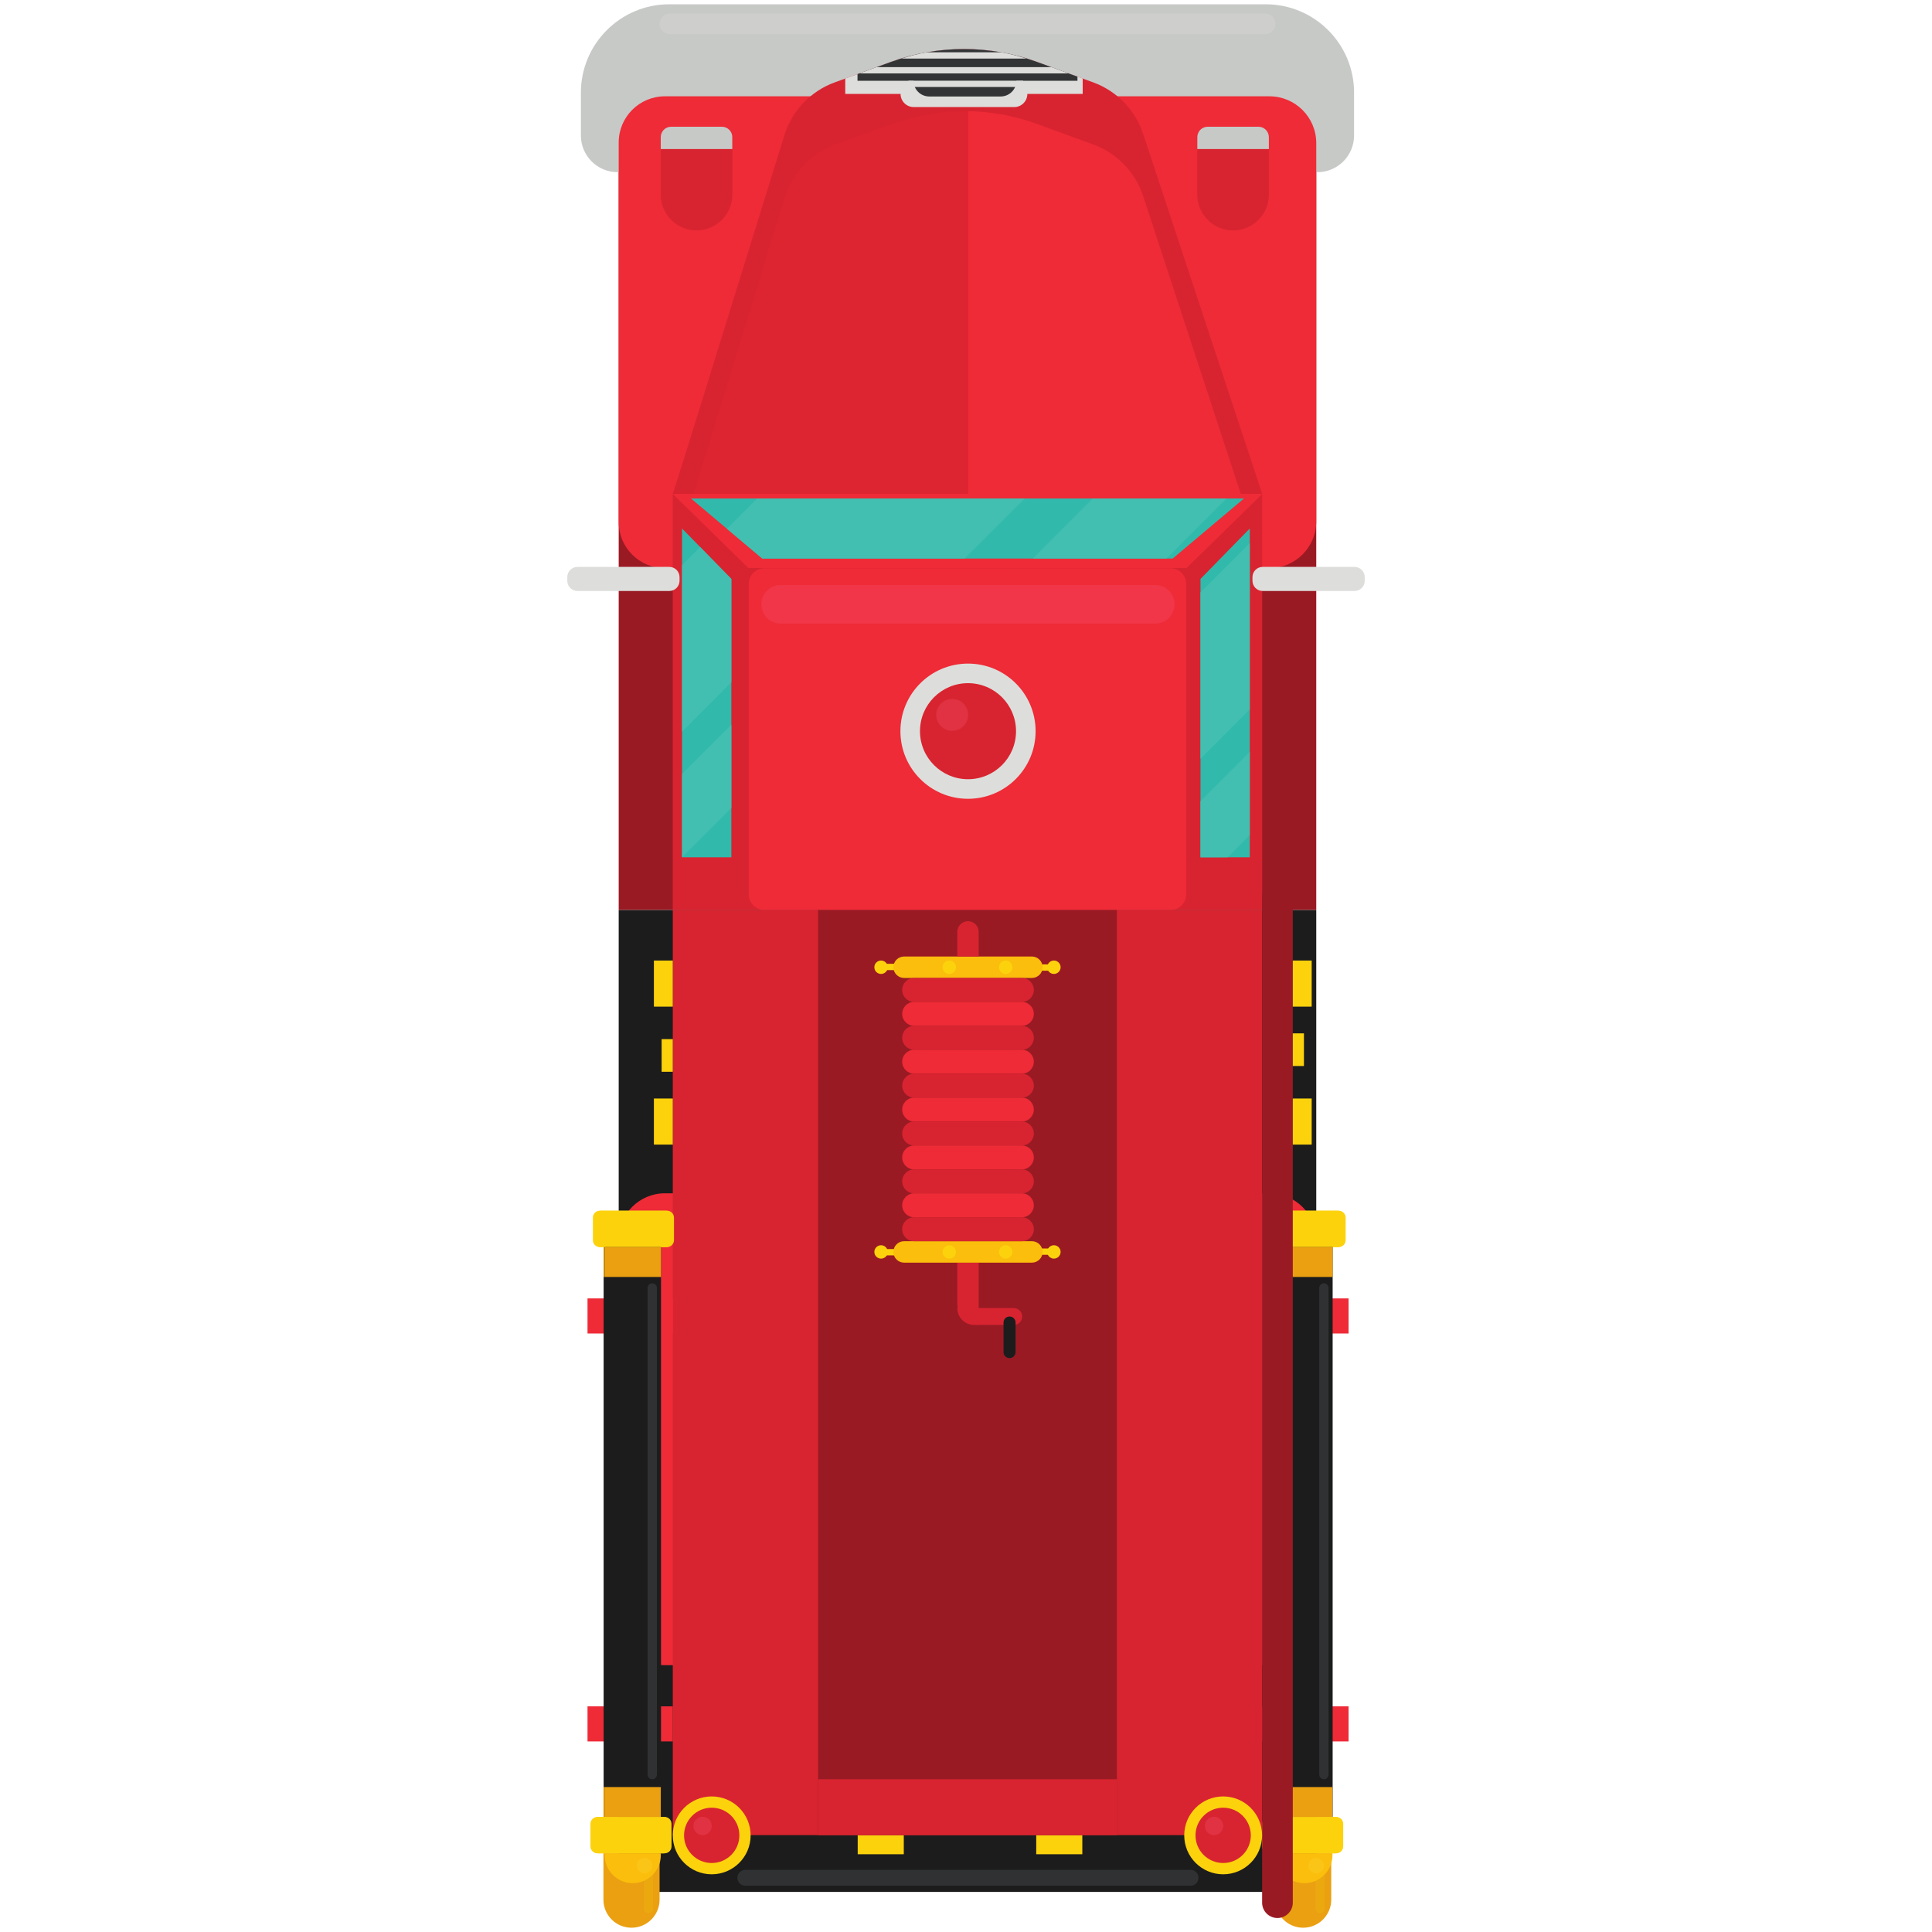 <?xml version="1.0" encoding="UTF-8" standalone="no"?><!-- Generator: Gravit.io --><svg xmlns="http://www.w3.org/2000/svg" xmlns:xlink="http://www.w3.org/1999/xlink" style="isolation:isolate" viewBox="0 0 294 294" width="294pt" height="294pt"><defs><clipPath id="_clipPath_EBO2EVk8lDgrluV6o824ylm9fwk0mfEk"><rect width="294" height="294"/></clipPath></defs><g clip-path="url(#_clipPath_EBO2EVk8lDgrluV6o824ylm9fwk0mfEk)"><g><path d=" M 94.149 138.483 L 200.301 138.483 L 200.301 21.686 L 94.149 21.686 L 94.149 138.483 Z " fill="rgb(154,26,36)"/><path d=" M 200.471 26.2 L 93.98 26.2 C 90.896 26.2 88.396 23.7 88.396 20.616 L 88.396 14.103 C 88.396 6.673 94.419 0.651 101.848 0.651 L 192.603 0.651 C 200.032 0.651 206.055 6.673 206.055 14.103 L 206.055 20.616 C 206.055 23.7 203.555 26.2 200.471 26.2 Z " fill="rgb(199,201,199)"/><path d=" M 194.909 287.904 L 99.541 287.904 C 96.564 287.904 94.149 285.489 94.149 282.512 L 94.149 138.483 L 200.301 138.483 L 200.301 282.512 C 200.301 285.489 197.887 287.904 194.909 287.904 Z " fill="rgb(28,28,29)"/><path d=" M 139.66 14.656 L 101.18 14.656 C 97.297 14.656 94.149 17.804 94.149 21.687 L 94.149 79.433 C 94.149 83.316 97.297 86.464 101.18 86.464 L 139.66 86.464 C 143.543 86.464 146.691 83.316 146.691 79.433 L 146.691 21.687 C 146.691 17.804 143.543 14.656 139.66 14.656 Z " fill="rgb(238,43,55)"/><path d=" M 193.173 14.656 L 153.819 14.656 C 149.883 14.656 146.691 17.847 146.691 21.784 L 146.691 79.336 C 146.691 83.273 149.883 86.464 153.819 86.464 L 193.173 86.464 C 197.111 86.464 200.301 83.273 200.301 79.336 L 200.301 21.784 C 200.301 17.847 197.111 14.656 193.173 14.656 Z " fill="rgb(238,43,55)"/><path d=" M 139.66 181.587 L 101.18 181.587 C 97.297 181.587 94.149 184.735 94.149 188.619 L 94.149 246.364 C 94.149 250.248 97.297 253.396 101.18 253.396 L 139.66 253.396 C 143.543 253.396 146.691 250.248 146.691 246.364 L 146.691 188.619 C 146.691 184.735 143.543 181.587 139.66 181.587 Z " fill="rgb(238,43,55)"/><path d=" M 193.173 181.587 L 153.819 181.587 C 149.883 181.587 146.691 184.779 146.691 188.715 L 146.691 246.268 C 146.691 250.204 149.883 253.396 153.819 253.396 L 193.173 253.396 C 197.111 253.396 200.301 250.204 200.301 246.268 L 200.301 188.715 C 200.301 184.779 197.111 181.587 193.173 181.587 Z " fill="rgb(238,43,55)"/><path d=" M 192.072 138.477 L 102.379 138.477 L 102.379 75.144 L 113.936 86.464 L 180.515 86.464 L 192.072 75.144 L 192.072 138.477 Z " fill="rgb(216,36,48)"/><path d=" M 178.116 138.477 L 116.335 138.477 C 115.011 138.477 113.936 137.404 113.936 136.079 L 113.936 88.863 C 113.936 87.539 115.011 86.464 116.335 86.464 L 178.116 86.464 C 179.44 86.464 180.515 87.539 180.515 88.863 L 180.515 136.079 C 180.515 137.404 179.44 138.477 178.116 138.477 Z " fill="rgb(238,43,55)"/><path d=" M 102.379 75.144 L 192.072 75.144 L 180.515 86.464 L 113.936 86.464 L 102.379 75.144" fill="rgb(238,43,55)"/><path d=" M 105.156 75.863 L 189.293 75.863 L 178.452 84.996 L 115.999 84.996 L 105.156 75.863" fill="rgb(49,186,172)"/><path d=" M 166.352 14.815 L 157.817 11.705 C 150.631 9.087 142.751 9.087 135.564 11.705 L 127.029 14.815 C 123.409 16.135 120.599 19.047 119.408 22.711 L 102.379 75.144 L 146.691 75.144 L 192.072 75.144 L 173.973 22.711 C 172.783 19.047 169.972 16.135 166.352 14.815 Z " fill="rgb(238,43,55)"/><path d=" M 135.564 11.705 C 135.587 11.697 135.608 11.689 135.631 11.681 C 135.608 11.689 135.587 11.697 135.564 11.705 Z " fill="rgb(176,178,176)"/><path d=" M 147.327 75.144 L 102.379 75.144 L 119.408 22.711 C 120.599 19.047 123.409 16.135 127.029 14.815 L 135.564 11.705 L 135.564 11.705 C 135.587 11.697 135.608 11.689 135.631 11.681 C 139.197 10.389 142.935 9.763 146.672 9.763 C 146.891 9.763 147.109 9.764 147.327 9.768 L 147.327 75.144" fill="rgb(221,36,49)"/><path d=" M 119.408 29.875 C 120.599 26.209 123.409 23.297 127.029 21.979 L 135.564 18.868 C 142.751 16.249 150.631 16.249 157.817 18.868 L 166.352 21.979 C 169.972 23.297 172.783 26.209 173.973 29.875 L 188.812 75.144 L 192.072 75.144 L 173.973 20.431 C 172.783 16.765 169.972 13.853 166.352 12.533 L 157.817 9.424 C 150.631 6.805 142.751 6.805 135.564 9.424 L 127.029 12.533 C 123.409 13.853 120.599 16.765 119.408 20.431 L 102.435 75.144 L 105.503 75.144 L 119.408 29.875" fill="rgb(216,36,48)"/><path d=" M 103.793 80.429 L 111.293 88.1 L 111.293 130.461 L 103.793 130.461 L 103.793 80.429 Z " fill="rgb(49,186,172)"/><path d=" M 190.183 80.429 L 182.683 88.1 L 182.683 130.461 L 190.183 130.461 L 190.183 80.429 Z " fill="rgb(49,186,172)"/><path d=" M 102.379 279.259 L 192.072 279.259 L 192.072 138.477 L 102.379 138.477 L 102.379 279.259 Z " fill="rgb(216,36,48)"/><path d=" M 169.96 279.259 L 124.491 279.259 L 124.491 138.477 L 169.96 138.477 L 169.96 279.259 Z " fill="rgb(154,26,36)"/><path d=" M 100.548 29.619 L 100.548 21.119 C 100.548 20.105 101.369 19.285 102.381 19.285 L 109.603 19.285 C 110.616 19.285 111.436 20.105 111.436 21.119 L 111.436 29.619 C 111.436 32.625 108.999 35.063 105.992 35.063 C 102.985 35.063 100.548 32.625 100.548 29.619 Z " fill="rgb(216,36,48)"/><path d=" M 100.548 22.684 L 100.548 20.873 C 100.548 19.996 101.259 19.285 102.136 19.285 L 109.848 19.285 C 110.725 19.285 111.436 19.996 111.436 20.873 L 111.436 22.684 L 100.548 22.684 Z " fill="rgb(199,201,199)"/><path d=" M 182.199 29.619 L 182.199 21.119 C 182.199 20.105 183.02 19.285 184.033 19.285 L 191.255 19.285 C 192.267 19.285 193.088 20.105 193.088 21.119 L 193.088 29.619 C 193.088 32.625 190.651 35.063 187.644 35.063 L 187.644 35.063 C 184.637 35.063 182.199 32.625 182.199 29.619 Z " fill="rgb(216,36,48)"/><path d=" M 182.199 22.684 L 182.199 20.873 C 182.199 19.996 182.911 19.285 183.787 19.285 L 191.5 19.285 C 192.377 19.285 193.088 19.996 193.088 20.873 L 193.088 22.684 L 182.199 22.684 Z " fill="rgb(199,201,199)"/><path d=" M 169.96 270.759 L 124.491 270.759 L 124.491 279.259 L 169.96 279.259 L 169.96 270.759 Z " fill="rgb(216,36,48)"/><path d=" M 145.68 198.365 L 145.68 192.141 L 148.931 192.141 L 148.931 201.616 C 147.136 201.616 145.68 200.16 145.68 198.365 Z " fill="rgb(216,36,48)"/><path d=" M 155.543 200.337 L 155.543 200.337 C 155.543 201.044 154.971 201.616 154.265 201.616 L 148.236 201.616 C 146.824 201.616 145.68 200.472 145.68 199.06 L 154.265 199.06 C 154.971 199.06 155.543 199.632 155.543 200.337 Z " fill="rgb(216,36,48)"/><path d=" M 152.709 205.755 L 152.709 201.255 C 152.709 200.748 153.12 200.337 153.627 200.337 C 154.132 200.337 154.543 200.748 154.543 201.255 L 154.543 205.755 C 154.543 206.261 154.132 206.671 153.627 206.671 C 153.12 206.671 152.709 206.261 152.709 205.755 Z " fill="rgb(28,28,29)"/><path d=" M 136.431 146.664 L 136.431 147.625 L 134.568 147.625 L 134.568 146.664 L 136.431 146.664 Z " fill="rgb(252,210,13)"/><path d=" M 134.073 146.169 C 134.636 146.169 135.092 146.625 135.092 147.188 C 135.092 147.751 134.636 148.208 134.073 148.208 C 133.509 148.208 133.053 147.751 133.053 147.188 C 133.053 146.625 133.509 146.169 134.073 146.169 Z " fill="rgb(252,210,13)"/><path d=" M 158.02 147.712 L 158.02 146.752 L 159.883 146.752 L 159.883 147.712 L 158.02 147.712 Z " fill="rgb(252,210,13)"/><path d=" M 135.951 147.188 L 135.951 147.188 C 135.951 146.288 136.68 145.557 137.581 145.557 L 157.029 145.557 C 157.931 145.557 158.66 146.288 158.66 147.188 C 158.66 148.089 157.931 148.819 157.029 148.819 L 137.581 148.819 C 136.68 148.819 135.951 148.089 135.951 147.188 Z " fill="rgb(251,190,12)"/><path d=" M 153.041 148.208 C 152.479 148.208 152.021 147.751 152.021 147.188 C 152.021 146.625 152.479 146.169 153.041 146.169 C 153.604 146.169 154.06 146.625 154.06 147.188 C 154.06 147.751 153.604 148.208 153.041 148.208 Z " fill="rgb(252,210,13)"/><path d=" M 144.455 148.208 C 143.892 148.208 143.436 147.751 143.436 147.188 C 143.436 146.625 143.892 146.169 144.455 146.169 C 145.017 146.169 145.475 146.625 145.475 147.188 C 145.475 147.751 145.017 148.208 144.455 148.208 Z " fill="rgb(252,210,13)"/><path d=" M 160.377 148.208 C 159.815 148.208 159.359 147.751 159.359 147.188 C 159.359 146.625 159.815 146.169 160.377 146.169 C 160.94 146.169 161.397 146.625 161.397 147.188 C 161.397 147.751 160.94 148.208 160.377 148.208 Z " fill="rgb(252,210,13)"/><path d=" M 136.431 191.035 L 136.431 190.073 L 134.568 190.073 L 134.568 191.035 L 136.431 191.035 Z " fill="rgb(252,210,13)"/><path d=" M 134.073 191.529 C 134.636 191.529 135.092 191.073 135.092 190.511 C 135.092 189.948 134.636 189.492 134.073 189.492 C 133.509 189.492 133.053 189.948 133.053 190.511 C 133.053 191.073 133.509 191.529 134.073 191.529 Z " fill="rgb(252,210,13)"/><path d=" M 158.02 189.987 L 158.02 190.947 L 159.883 190.947 L 159.883 189.987 L 158.02 189.987 Z " fill="rgb(252,210,13)"/><path d=" M 135.951 190.511 L 135.951 190.511 C 135.951 191.411 136.68 192.141 137.581 192.141 L 157.029 192.141 C 157.931 192.141 158.66 191.411 158.66 190.511 C 158.66 189.611 157.931 188.88 157.029 188.88 L 137.581 188.88 C 136.68 188.88 135.951 189.611 135.951 190.511 Z " fill="rgb(251,190,12)"/><path d=" M 153.041 189.492 C 152.479 189.492 152.021 189.948 152.021 190.511 C 152.021 191.073 152.479 191.529 153.041 191.529 C 153.604 191.529 154.06 191.073 154.06 190.511 C 154.06 189.948 153.604 189.492 153.041 189.492 Z " fill="rgb(252,210,13)"/><path d=" M 144.455 189.492 C 143.892 189.492 143.436 189.948 143.436 190.511 C 143.436 191.073 143.892 191.529 144.455 191.529 C 145.017 191.529 145.475 191.073 145.475 190.511 C 145.475 189.948 145.017 189.492 144.455 189.492 Z " fill="rgb(252,210,13)"/><path d=" M 160.377 189.492 C 159.815 189.492 159.359 189.948 159.359 190.511 C 159.359 191.073 159.815 191.529 160.377 191.529 C 160.94 191.529 161.397 191.073 161.397 190.511 C 161.397 189.948 160.94 189.492 160.377 189.492 Z " fill="rgb(252,210,13)"/><path d=" M 137.291 150.64 L 137.291 150.64 C 137.291 149.635 138.105 148.819 139.111 148.819 L 155.5 148.819 C 156.505 148.819 157.32 149.635 157.32 150.64 L 157.32 150.64 C 157.32 151.645 156.505 152.461 155.5 152.461 L 139.111 152.461 C 138.105 152.461 137.291 151.645 137.291 150.64 Z " fill="rgb(216,36,48)"/><path d=" M 137.291 154.281 L 137.291 154.281 C 137.291 153.276 138.105 152.461 139.111 152.461 L 155.5 152.461 C 156.505 152.461 157.32 153.276 157.32 154.281 C 157.32 155.288 156.505 156.103 155.5 156.103 L 139.111 156.103 C 138.105 156.103 137.291 155.288 137.291 154.281 Z " fill="rgb(238,43,55)"/><path d=" M 137.291 157.924 L 137.291 157.924 C 137.291 156.917 138.105 156.103 139.111 156.103 L 155.5 156.103 C 156.505 156.103 157.32 156.917 157.32 157.924 C 157.32 158.929 156.505 159.744 155.5 159.744 L 139.111 159.744 C 138.105 159.744 137.291 158.929 137.291 157.924 Z " fill="rgb(216,36,48)"/><path d=" M 137.291 161.565 L 137.291 161.565 C 137.291 160.56 138.105 159.744 139.111 159.744 L 155.5 159.744 C 156.505 159.744 157.32 160.56 157.32 161.565 C 157.32 162.571 156.505 163.387 155.5 163.387 L 139.111 163.387 C 138.105 163.387 137.291 162.571 137.291 161.565 Z " fill="rgb(238,43,55)"/><path d=" M 137.291 165.208 L 137.291 165.208 C 137.291 164.201 138.105 163.387 139.111 163.387 L 155.5 163.387 C 156.505 163.387 157.32 164.201 157.32 165.208 C 157.32 166.213 156.505 167.028 155.5 167.028 L 139.111 167.028 C 138.105 167.028 137.291 166.213 137.291 165.208 Z " fill="rgb(216,36,48)"/><path d=" M 137.291 168.849 L 137.291 168.849 C 137.291 167.844 138.105 167.028 139.111 167.028 L 155.5 167.028 C 156.505 167.028 157.32 167.844 157.32 168.849 L 157.32 168.849 C 157.32 169.855 156.505 170.671 155.5 170.671 L 139.111 170.671 C 138.105 170.671 137.291 169.855 137.291 168.849 Z " fill="rgb(238,43,55)"/><path d=" M 137.291 172.492 L 137.291 172.492 C 137.291 171.485 138.105 170.671 139.111 170.671 L 155.5 170.671 C 156.505 170.671 157.32 171.485 157.32 172.492 C 157.32 173.497 156.505 174.312 155.5 174.312 L 139.111 174.312 C 138.105 174.312 137.291 173.497 137.291 172.492 Z " fill="rgb(216,36,48)"/><path d=" M 137.291 176.133 L 137.291 176.133 C 137.291 175.128 138.105 174.312 139.111 174.312 L 155.5 174.312 C 156.505 174.312 157.32 175.128 157.32 176.133 C 157.32 177.139 156.505 177.955 155.5 177.955 L 139.111 177.955 C 138.105 177.955 137.291 177.139 137.291 176.133 Z " fill="rgb(238,43,55)"/><path d=" M 137.291 179.775 L 137.291 179.775 C 137.291 178.769 138.105 177.955 139.111 177.955 L 155.5 177.955 C 156.505 177.955 157.32 178.769 157.32 179.775 C 157.32 180.781 156.505 181.596 155.5 181.596 L 139.111 181.596 C 138.105 181.596 137.291 180.781 137.291 179.775 Z " fill="rgb(216,36,48)"/><path d=" M 137.291 183.417 L 137.291 183.417 C 137.291 182.412 138.105 181.596 139.111 181.596 L 155.5 181.596 C 156.505 181.596 157.32 182.412 157.32 183.417 C 157.32 184.423 156.505 185.239 155.5 185.239 L 139.111 185.239 C 138.105 185.239 137.291 184.423 137.291 183.417 Z " fill="rgb(238,43,55)"/><path d=" M 137.291 187.059 L 137.291 187.059 C 137.291 186.053 138.105 185.239 139.111 185.239 L 155.5 185.239 C 156.505 185.239 157.32 186.053 157.32 187.059 C 157.32 188.065 156.505 188.88 155.5 188.88 L 139.111 188.88 C 138.105 188.88 137.291 188.065 137.291 187.059 Z " fill="rgb(216,36,48)"/><path d=" M 145.68 141.808 L 145.68 145.557 L 148.931 145.557 L 148.931 141.808 C 148.931 140.911 148.203 140.183 147.305 140.183 C 146.408 140.183 145.68 140.911 145.68 141.808 Z " fill="rgb(216,36,48)"/><path d=" M 89.405 202.921 L 102.379 202.921 L 102.379 197.584 L 89.405 197.584 L 89.405 202.921 Z " fill="rgb(238,43,55)"/><path d=" M 89.405 265 L 102.379 265 L 102.379 259.661 L 89.405 259.661 L 89.405 265 Z " fill="rgb(238,43,55)"/><path d=" M 91.857 276.467 L 100.401 276.467 L 100.401 186.116 L 91.857 186.116 L 91.857 276.467 Z " fill="rgb(28,28,29)"/><path d=" M 90.22 188.717 L 90.22 185.296 C 90.22 184.712 90.693 184.239 91.277 184.239 L 101.321 184.239 C 101.905 184.239 102.379 184.712 102.379 185.296 L 102.379 188.717 C 102.379 189.301 101.905 189.775 101.321 189.775 L 91.277 189.775 C 90.693 189.775 90.22 189.301 90.22 188.717 Z " fill="rgb(252,210,13)"/><path d=" M 91.857 194.321 L 91.857 189.775 L 100.401 189.775 L 100.401 194.321 L 91.857 194.321 Z " fill="rgb(234,160,17)"/><path d=" M 102.008 277.548 L 102.008 280.969 C 102.008 281.553 101.535 282.027 100.951 282.027 L 90.907 282.027 C 90.323 282.027 89.849 281.553 89.849 280.969 L 89.849 277.548 C 89.849 276.964 90.323 276.491 90.907 276.491 L 100.951 276.491 C 101.535 276.491 102.008 276.964 102.008 277.548 Z " fill="rgb(252,210,13)"/><path d=" M 100.371 271.944 L 100.371 276.491 L 91.827 276.491 L 91.827 271.944 L 100.371 271.944 Z " fill="rgb(234,160,17)"/><path d=" M 100.371 282.027 L 100.371 289.077 C 100.371 291.437 98.459 293.349 96.099 293.349 C 93.739 293.349 91.827 291.437 91.827 289.077 L 91.827 282.027 L 100.371 282.027 Z " fill="rgb(234,160,17)"/><path d=" M 98.691 291.128 C 98.299 291.128 97.983 290.811 97.983 290.419 L 97.983 286.223 C 98.521 285.989 99.003 285.648 99.399 285.225 L 99.399 290.419 C 99.399 290.811 99.081 291.128 98.691 291.128 Z " fill="rgb(235,169,15)"/><path d=" M 92.043 276.467 L 100.586 276.467 L 100.586 186.116 L 92.043 186.116 L 92.043 276.467 Z " fill="rgb(28,28,29)"/><path d=" M 99.256 270.759 C 98.865 270.759 98.548 270.441 98.548 270.051 L 98.548 196 C 98.548 195.609 98.865 195.292 99.256 195.292 C 99.648 195.292 99.964 195.609 99.964 196 L 99.964 270.051 C 99.964 270.441 99.648 270.759 99.256 270.759 Z " fill="rgb(48,49,51)"/><path d=" M 90.405 188.717 L 90.405 185.296 C 90.405 184.712 90.879 184.239 91.463 184.239 L 101.507 184.239 C 102.091 184.239 102.564 184.712 102.564 185.296 L 102.564 188.717 C 102.564 189.301 102.091 189.775 101.507 189.775 L 91.463 189.775 C 90.879 189.775 90.405 189.301 90.405 188.717 Z " fill="rgb(252,210,13)"/><path d=" M 92.043 194.321 L 92.043 189.775 L 100.587 189.775 L 100.587 194.321 L 92.043 194.321 Z " fill="rgb(234,160,17)"/><path d=" M 102.193 277.548 L 102.193 280.969 C 102.193 281.553 101.72 282.027 101.136 282.027 L 91.092 282.027 C 90.508 282.027 90.035 281.553 90.035 280.969 L 90.035 277.548 C 90.035 276.964 90.508 276.491 91.092 276.491 L 101.136 276.491 C 101.72 276.491 102.193 276.964 102.193 277.548 Z " fill="rgb(252,210,13)"/><path d=" M 100.556 271.944 L 100.556 276.491 L 92.012 276.491 L 92.012 271.944 L 100.556 271.944 Z " fill="rgb(234,160,17)"/><path d=" M 100.556 282.027 L 100.556 282.301 C 100.556 284.661 98.644 286.573 96.284 286.573 C 93.925 286.573 92.012 284.661 92.012 282.301 L 92.012 282.027 L 100.556 282.027 Z " fill="rgb(251,190,12)"/><path d=" M 98.089 285.072 C 97.445 285.072 96.923 284.549 96.923 283.905 C 96.923 283.261 97.445 282.739 98.089 282.739 C 98.733 282.739 99.256 283.261 99.256 283.905 C 99.256 284.549 98.733 285.072 98.089 285.072 Z " fill="rgb(251,197,24)"/><path d=" M 192.072 202.921 L 205.216 202.921 L 205.216 197.584 L 192.072 197.584 L 192.072 202.921 Z " fill="rgb(238,43,55)"/><path d=" M 192.063 265 L 205.216 265 L 205.216 259.661 L 192.063 259.661 L 192.063 265 Z " fill="rgb(238,43,55)"/><path d=" M 194.065 276.467 L 202.61 276.467 L 202.61 186.116 L 194.065 186.116 L 194.065 276.467 Z " fill="rgb(28,28,29)"/><path d=" M 192.428 188.717 L 192.428 185.296 C 192.428 184.712 192.901 184.239 193.485 184.239 L 203.529 184.239 C 204.113 184.239 204.587 184.712 204.587 185.296 L 204.587 188.717 C 204.587 189.301 204.113 189.775 203.529 189.775 L 193.485 189.775 C 192.901 189.775 192.428 189.301 192.428 188.717 Z " fill="rgb(252,210,13)"/><path d=" M 194.065 194.321 L 194.065 189.775 L 202.609 189.775 L 202.609 194.321 L 194.065 194.321 Z " fill="rgb(234,160,17)"/><path d=" M 204.216 277.548 L 204.216 280.969 C 204.216 281.553 203.743 282.027 203.159 282.027 L 193.115 282.027 C 192.531 282.027 192.057 281.553 192.057 280.969 L 192.057 277.548 C 192.057 276.964 192.531 276.491 193.115 276.491 L 203.159 276.491 C 203.743 276.491 204.216 276.964 204.216 277.548 Z " fill="rgb(252,210,13)"/><path d=" M 202.579 271.944 L 202.579 276.491 L 194.035 276.491 L 194.035 271.944 L 202.579 271.944 Z " fill="rgb(234,160,17)"/><path d=" M 202.579 282.027 L 202.579 289.077 C 202.579 291.437 200.665 293.349 198.307 293.349 L 198.307 293.349 C 195.947 293.349 194.035 291.437 194.035 289.077 L 194.035 282.027 L 202.579 282.027 Z " fill="rgb(234,160,17)"/><path d=" M 200.899 291.128 C 200.507 291.128 200.189 290.811 200.189 290.419 L 200.189 286.223 C 200.728 285.989 201.209 285.648 201.607 285.225 L 201.607 290.419 C 201.607 290.811 201.289 291.128 200.899 291.128 Z " fill="rgb(235,169,15)"/><path d=" M 194.251 276.467 L 202.794 276.467 L 202.794 186.116 L 194.251 186.116 L 194.251 276.467 Z " fill="rgb(28,28,29)"/><path d=" M 201.464 270.759 C 201.073 270.759 200.756 270.441 200.756 270.051 L 200.756 196 C 200.756 195.609 201.073 195.292 201.464 195.292 C 201.855 195.292 202.172 195.609 202.172 196 L 202.172 270.051 C 202.172 270.441 201.855 270.759 201.464 270.759 Z " fill="rgb(48,49,51)"/><path d=" M 192.613 188.717 L 192.613 185.296 C 192.613 184.712 193.087 184.239 193.671 184.239 L 203.715 184.239 C 204.299 184.239 204.772 184.712 204.772 185.296 L 204.772 188.717 C 204.772 189.301 204.299 189.775 203.715 189.775 L 193.671 189.775 C 193.087 189.775 192.613 189.301 192.613 188.717 Z " fill="rgb(252,210,13)"/><path d=" M 194.251 194.321 L 194.251 189.775 L 202.795 189.775 L 202.795 194.321 L 194.251 194.321 Z " fill="rgb(234,160,17)"/><path d=" M 204.401 277.548 L 204.401 280.969 C 204.401 281.553 203.928 282.027 203.344 282.027 L 193.3 282.027 C 192.716 282.027 192.243 281.553 192.243 280.969 L 192.243 277.548 C 192.243 276.964 192.716 276.491 193.3 276.491 L 203.344 276.491 C 203.928 276.491 204.401 276.964 204.401 277.548 Z " fill="rgb(252,210,13)"/><path d=" M 202.764 271.944 L 202.764 276.491 L 194.22 276.491 L 194.22 271.944 L 202.764 271.944 Z " fill="rgb(234,160,17)"/><path d=" M 202.764 282.027 L 202.764 282.301 C 202.764 284.661 200.852 286.573 198.492 286.573 C 196.132 286.573 194.22 284.661 194.22 282.301 L 194.22 282.027 L 202.764 282.027 Z " fill="rgb(251,190,12)"/><path d=" M 200.297 285.072 C 199.653 285.072 199.131 284.549 199.131 283.905 C 199.131 283.261 199.653 282.739 200.297 282.739 C 200.941 282.739 201.464 283.261 201.464 283.905 C 201.464 284.549 200.941 285.072 200.297 285.072 Z " fill="rgb(251,197,24)"/><path d=" M 196.729 281.117 L 196.729 136.261 C 196.729 134.972 195.685 133.928 194.396 133.928 C 193.108 133.928 192.063 134.972 192.063 136.261 L 192.063 143.872 L 192.063 148.539 L 192.063 162.832 L 192.063 167.499 L 192.063 181.653 L 192.063 186.32 L 192.063 200.612 L 192.063 205.279 L 192.063 219.572 L 192.063 224.239 L 192.063 238.532 L 192.063 243.199 L 192.063 257.492 L 192.063 262.159 L 192.063 276.451 L 192.063 281.117 L 192.063 289.539 C 192.063 290.828 193.108 291.872 194.396 291.872 C 195.685 291.872 196.729 290.828 196.729 289.539 L 196.729 281.117" fill="rgb(154,26,36)"/><path d=" M 102.379 153.183 L 99.505 153.183 L 99.505 146.169 L 102.379 146.169 L 102.379 153.183 Z " fill="rgb(252,210,13)"/><path d=" M 102.379 174.177 L 99.505 174.177 L 99.505 167.164 L 102.379 167.164 L 102.379 174.177 Z " fill="rgb(252,210,13)"/><path d=" M 102.379 163.095 L 100.683 163.095 L 100.683 158.127 L 102.379 158.127 L 102.379 163.095 Z " fill="rgb(252,210,13)"/><path d=" M 196.729 167.164 L 199.604 167.164 L 199.604 174.177 L 196.729 174.177 L 196.729 167.164 Z " fill="rgb(252,210,13)"/><path d=" M 196.729 146.169 L 199.604 146.169 L 199.604 153.183 L 196.729 153.183 L 196.729 146.169 Z " fill="rgb(252,210,13)"/><path d=" M 137.533 279.295 L 137.533 282.168 L 130.52 282.168 L 130.52 279.295 L 137.533 279.295 Z " fill="rgb(252,210,13)"/><path d=" M 164.7 279.295 L 164.7 282.168 L 157.687 282.168 L 157.687 279.295 L 164.7 279.295 Z " fill="rgb(252,210,13)"/><path d=" M 196.729 157.252 L 198.425 157.252 L 198.425 162.22 L 196.729 162.22 L 196.729 157.252 Z " fill="rgb(252,210,13)"/><path d=" M 114.227 279.295 C 114.227 282.565 111.575 285.219 108.303 285.219 C 105.031 285.219 102.379 282.565 102.379 279.295 C 102.379 276.023 105.031 273.371 108.303 273.371 C 111.575 273.371 114.227 276.023 114.227 279.295 Z " fill="rgb(252,210,13)"/><path d=" M 112.511 279.295 C 112.511 281.619 110.627 283.503 108.303 283.503 C 105.979 283.503 104.095 281.619 104.095 279.295 C 104.095 276.969 105.979 275.085 108.303 275.085 C 110.627 275.085 112.511 276.969 112.511 279.295 Z " fill="rgb(216,36,48)"/><path d=" M 106.916 279.265 C 106.143 279.265 105.516 278.639 105.516 277.865 C 105.516 277.092 106.143 276.467 106.916 276.467 C 107.688 276.467 108.315 277.092 108.315 277.865 C 108.315 278.639 107.688 279.265 106.916 279.265 Z " fill="rgb(224,50,66)"/><path d=" M 192.057 279.295 C 192.057 282.565 189.405 285.219 186.133 285.219 C 182.861 285.219 180.209 282.565 180.209 279.295 C 180.209 276.023 182.861 273.371 186.133 273.371 C 189.405 273.371 192.057 276.023 192.057 279.295 Z " fill="rgb(252,210,13)"/><path d=" M 190.341 279.295 C 190.341 281.619 188.457 283.503 186.133 283.503 C 183.809 283.503 181.925 281.619 181.925 279.295 C 181.925 276.969 183.809 275.085 186.133 275.085 C 188.457 275.085 190.341 276.969 190.341 279.295 Z " fill="rgb(216,36,48)"/><path d=" M 184.747 279.265 C 183.973 279.265 183.347 278.639 183.347 277.865 C 183.347 277.092 183.973 276.467 184.747 276.467 C 185.519 276.467 186.145 277.092 186.145 277.865 C 186.145 278.639 185.519 279.265 184.747 279.265 Z " fill="rgb(224,50,66)"/><path d=" M 157.817 9.424 C 154.224 8.115 150.457 7.46 146.691 7.46 C 142.924 7.46 139.157 8.115 135.564 9.424 L 128.625 11.952 L 128.625 14.293 L 137.044 14.293 C 137.044 15.397 137.94 16.293 139.044 16.293 L 146.691 16.293 L 154.337 16.293 C 155.443 16.293 156.337 15.397 156.337 14.293 L 164.757 14.293 L 164.757 11.952 L 157.817 9.424 Z " fill="rgb(221,222,219)"/><path d=" M 163.961 11.663 L 157.817 9.424 C 154.224 8.115 150.457 7.46 146.691 7.46 C 142.924 7.46 139.157 8.115 135.564 9.424 L 130.489 11.273 L 130.489 12.293 L 139.016 12.293 L 139.016 12.293 C 139.016 13.612 140.085 14.681 141.405 14.681 L 147.225 14.681 L 147.225 14.681 L 152.28 14.681 C 153.6 14.681 154.669 13.612 154.669 12.293 L 154.669 12.293 L 163.961 12.293 L 163.961 11.663" fill="rgb(51,52,54)"/><path d=" M 155.683 13.237 L 138.239 13.237 L 138.239 12.28 L 155.683 12.28 L 155.683 13.237 Z " fill="rgb(221,222,219)"/><path d=" M 137.171 8.917 L 156.211 8.917 C 154.94 8.528 153.659 8.189 152.36 7.96 L 141.021 7.96 C 139.723 8.189 138.441 8.528 137.171 8.917 Z " fill="rgb(221,222,219)"/><path d=" M 162.612 11.171 L 159.984 10.213 L 133.397 10.213 L 130.769 11.171 L 162.612 11.171 Z " fill="rgb(221,222,219)"/><path d=" M 157.592 111.268 C 157.592 116.949 152.987 121.556 147.305 121.556 C 141.624 121.556 137.019 116.949 137.019 111.268 C 137.019 105.587 141.624 100.981 147.305 100.981 C 152.987 100.981 157.592 105.587 157.592 111.268 Z " fill="rgb(221,222,219)"/><path d=" M 154.613 111.268 C 154.613 115.304 151.341 118.576 147.305 118.576 C 143.269 118.576 139.997 115.304 139.997 111.268 C 139.997 107.232 143.269 103.96 147.305 103.96 C 151.341 103.96 154.613 107.232 154.613 111.268 Z " fill="rgb(216,36,48)"/><path d=" M 144.896 111.217 C 143.555 111.217 142.467 110.129 142.467 108.788 C 142.467 107.445 143.555 106.357 144.896 106.357 C 146.239 106.357 147.327 107.445 147.327 108.788 C 147.327 110.129 146.239 111.217 144.896 111.217 Z " fill="rgb(224,50,66)"/><path d=" M 192.515 5.189 L 101.935 5.189 C 101.071 5.189 100.369 4.488 100.369 3.624 C 100.369 2.759 101.071 2.059 101.935 2.059 L 192.515 2.059 C 193.38 2.059 194.081 2.759 194.081 3.624 C 194.081 4.488 193.38 5.189 192.515 5.189 Z " fill="rgb(206,207,205)"/><path d=" M 175.793 94.904 L 118.793 94.904 C 117.168 94.904 115.849 93.585 115.849 91.96 C 115.849 90.333 117.168 89.015 118.793 89.015 L 175.793 89.015 C 177.42 89.015 178.739 90.333 178.739 91.96 C 178.739 93.585 177.42 94.904 175.793 94.904 Z " fill="rgb(240,54,72)"/><path d=" M 181.169 286.96 L 113.419 286.96 C 112.752 286.96 112.211 286.419 112.211 285.751 C 112.211 285.084 112.752 284.543 113.419 284.543 L 181.169 284.543 C 181.836 284.543 182.377 285.084 182.377 285.751 C 182.377 286.419 181.836 286.96 181.169 286.96 Z " fill="rgb(48,49,51)"/><path d=" M 86.324 88.377 L 86.324 87.821 C 86.324 86.963 87.021 86.267 87.88 86.267 L 101.852 86.267 C 102.711 86.267 103.408 86.963 103.408 87.821 L 103.408 88.377 C 103.408 89.236 102.711 89.933 101.852 89.933 L 87.88 89.933 C 87.021 89.933 86.324 89.236 86.324 88.377 Z " fill="rgb(221,222,219)"/><path d=" M 190.593 88.377 L 190.593 87.821 C 190.593 86.963 191.289 86.267 192.149 86.267 L 206.121 86.267 C 206.98 86.267 207.676 86.963 207.676 87.821 L 207.676 88.377 C 207.676 89.236 206.98 89.933 206.121 89.933 L 192.149 89.933 C 191.289 89.933 190.593 89.236 190.593 88.377 Z " fill="rgb(221,222,219)"/><path d=" M 146.784 84.996 L 115.999 84.996 L 110.623 80.467 L 115.227 75.863 L 155.919 75.863 L 146.784 84.996 Z " fill="rgb(66,191,176)"/><path d=" M 177.503 84.996 L 157.157 84.996 L 166.291 75.863 L 186.636 75.863 L 177.503 84.996 Z " fill="rgb(66,191,176)"/><path d=" M 103.793 130.44 L 103.793 117.783 L 111.293 110.283 L 111.293 122.94 L 103.793 130.44 Z " fill="rgb(66,191,176)"/><path d=" M 111.293 88.1 L 106.556 83.253 L 106.556 83.253 L 111.293 88.1 Z " fill="rgb(224,50,66)"/><path d=" M 103.793 111.329 L 103.793 86.015 L 106.556 83.253 L 111.293 88.1 L 111.293 103.829 L 103.793 111.329" fill="rgb(66,191,176)"/><line x1="190.183" y1="127.073" x2="190.183" y2="114.416"/><path d=" M 186.796 130.461 L 182.683 130.461 L 182.683 121.916 L 190.183 114.416 L 190.183 127.073 L 186.796 130.461" fill="rgb(66,191,176)"/><path d=" M 190.183 107.964 L 190.183 82.648 L 190.183 107.963" fill="rgb(224,50,66)"/><path d=" M 182.683 115.463 L 182.683 90.148 L 190.183 82.648 L 190.183 107.964 L 182.683 115.463 Z " fill="rgb(66,191,176)"/></g></g></svg>